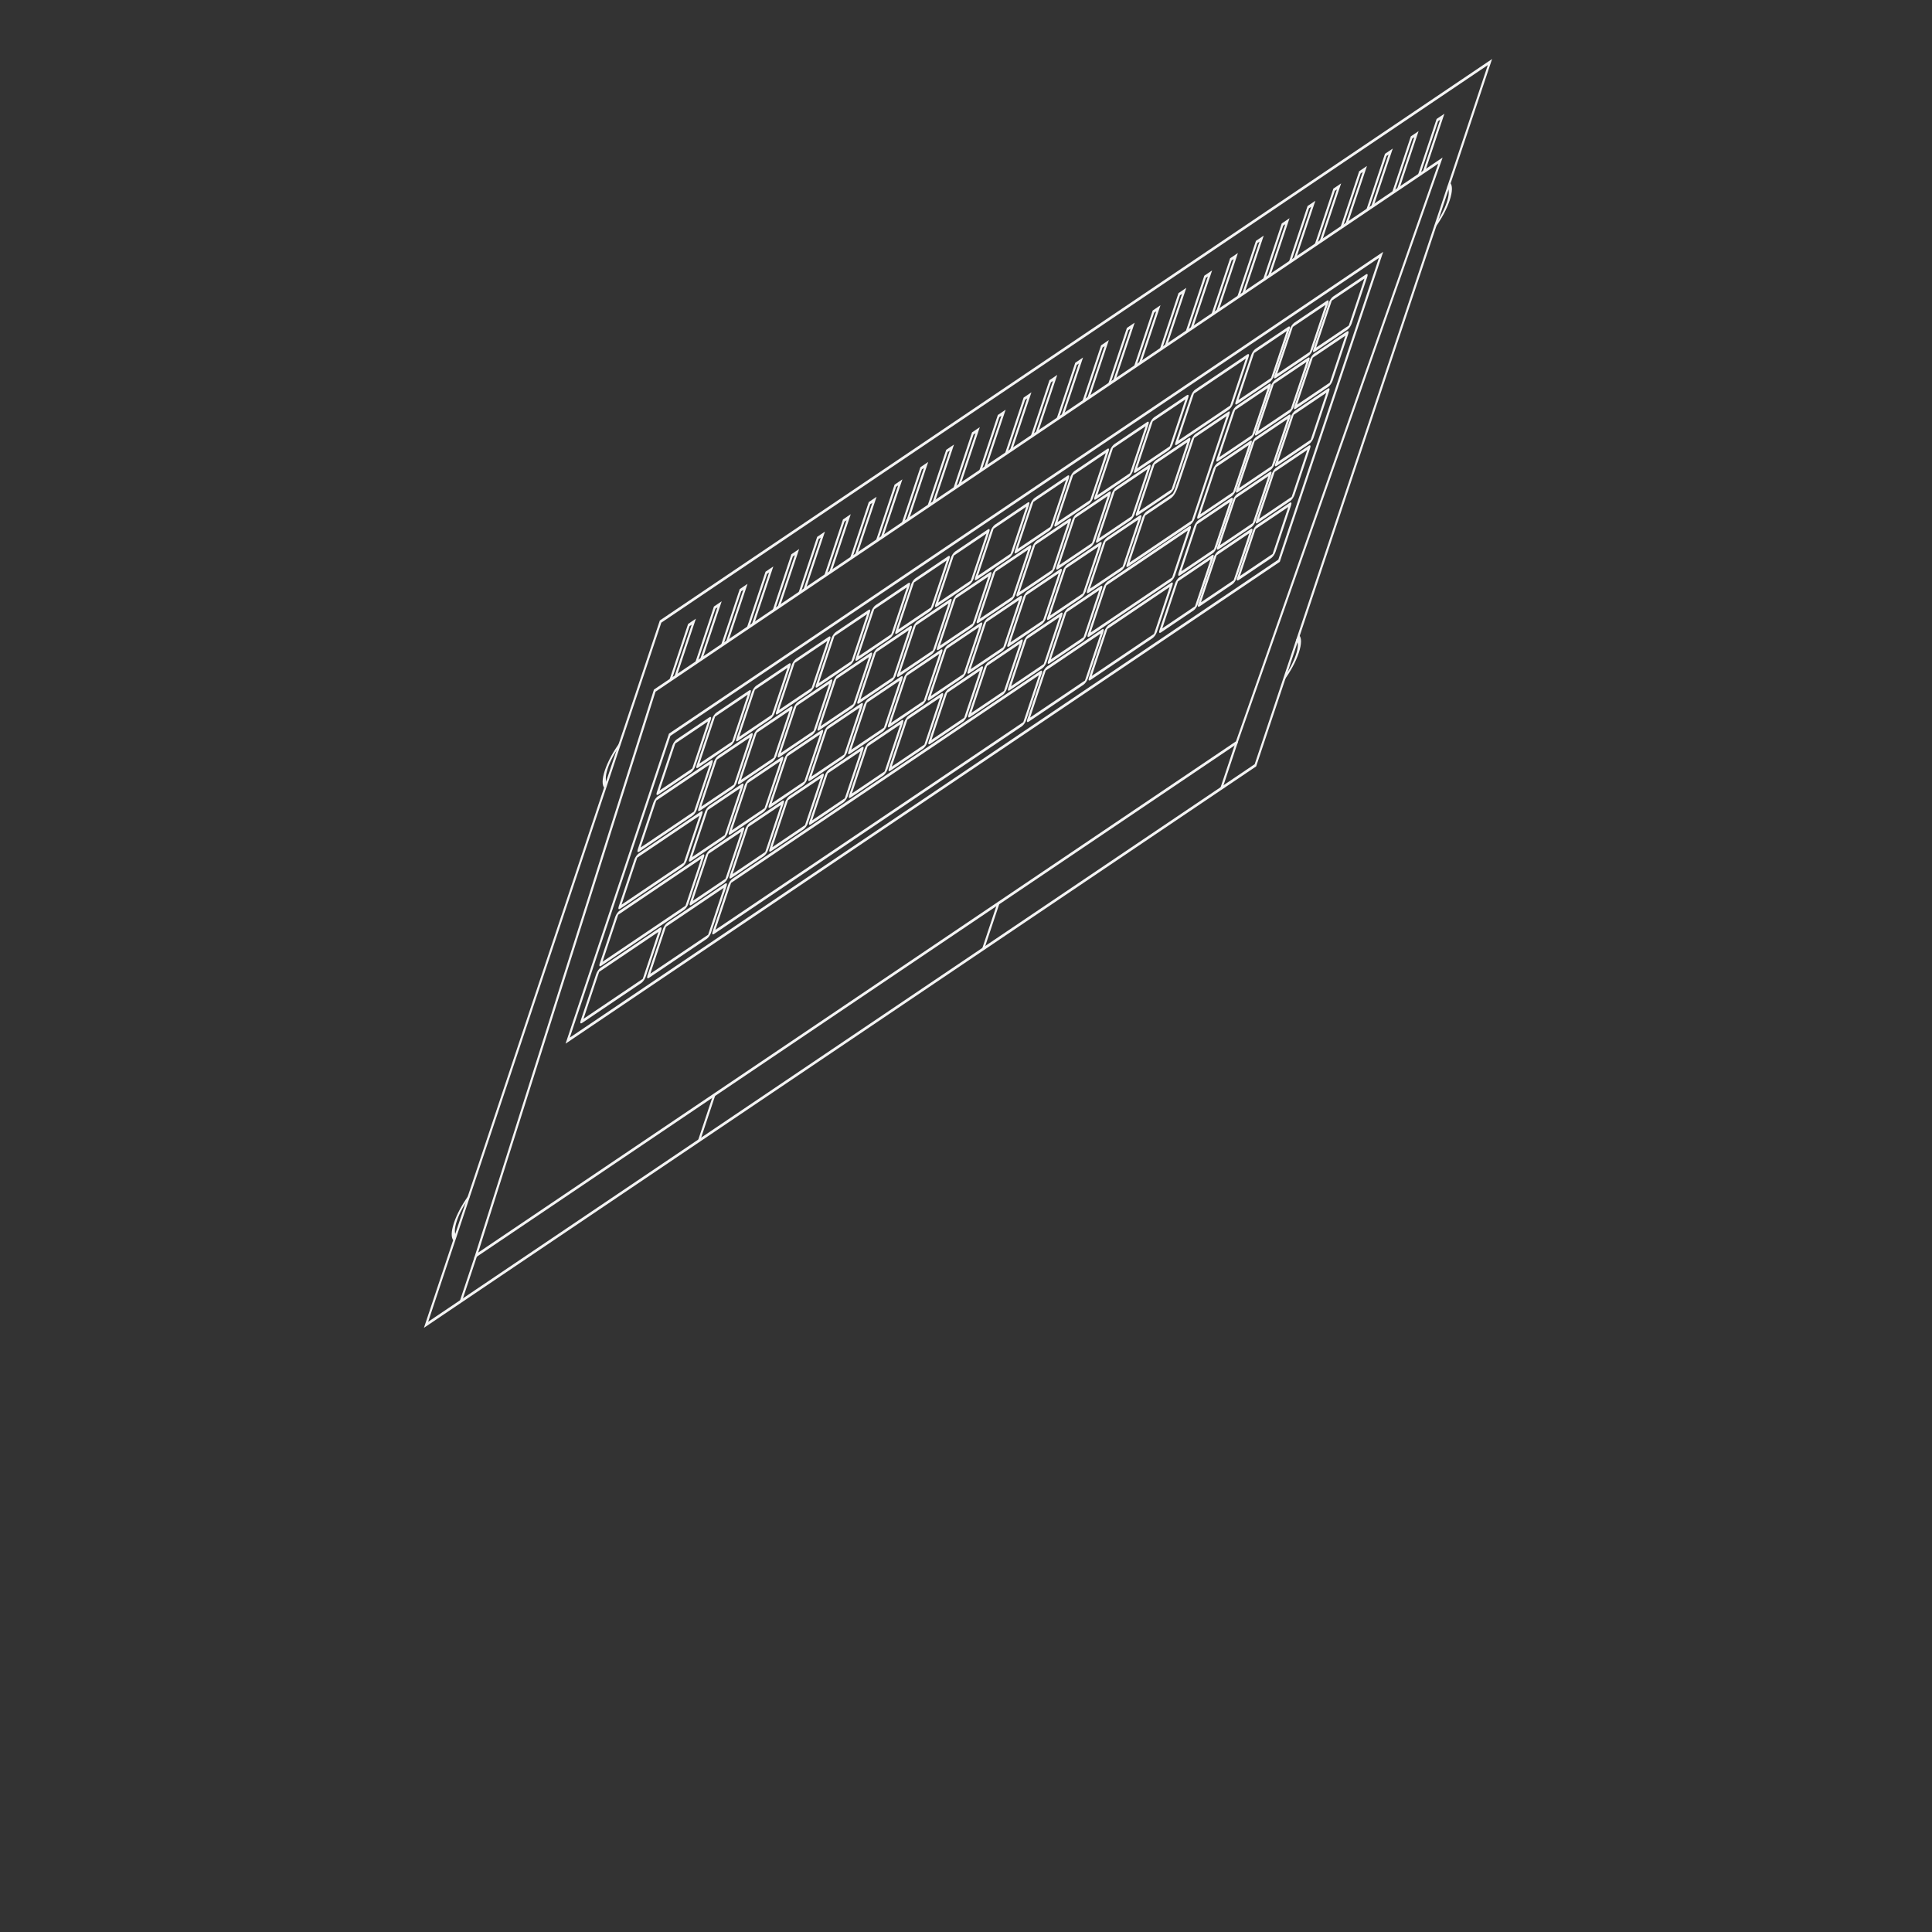 <?xml version="1.0" encoding="UTF-8" standalone="no"?>
<!-- Generator: Adobe Illustrator 13.0.0, SVG Export Plug-In . SVG Version: 6.00 Build 14948)  -->

<svg
   xmlns:dc="http://purl.org/dc/elements/1.1/"
   xmlns:cc="http://creativecommons.org/ns#"
   xmlns:rdf="http://www.w3.org/1999/02/22-rdf-syntax-ns#"
   xmlns:svg="http://www.w3.org/2000/svg"
   xmlns="http://www.w3.org/2000/svg"
   xmlns:sodipodi="http://sodipodi.sourceforge.net/DTD/sodipodi-0.dtd"
   xmlns:inkscape="http://www.inkscape.org/namespaces/inkscape"
   version="1.1"
   id="Layer_2"
   x="0px"
   y="0px"
   width="550"
   height="550"
   viewBox="0 0 550 550"
   enable-background="new 0 0 598.189 350.26"
   xml:space="preserve"
   inkscape:version="0.91 r13725"
   sodipodi:docname="controller_gg.svg"><rect x="0" y="0" width="550" height="550" fill="#333333" stroke="none"/><defs
     id="defs3081" /><sodipodi:namedview
     pagecolor="#ffffff"
     bordercolor="#666666"
     borderopacity="1"
     objecttolerance="10"
     gridtolerance="10"
     guidetolerance="10"
     inkscape:pageopacity="0"
     inkscape:pageshadow="2"
     inkscape:window-width="1920"
     inkscape:window-height="1001"
     id="namedview3079"
     showgrid="false"
     inkscape:zoom="1.0799262"
     inkscape:cx="248.77122"
     inkscape:cy="298.43665"
     inkscape:window-x="-9"
     inkscape:window-y="-9"
     inkscape:window-maximized="1"
     inkscape:current-layer="g12192"
     showguides="true"
     inkscape:guide-bbox="true" /><g
     inkscape:groupmode="layer"
     id="layer2"
     inkscape:label="Screen_Rect"
     style="display:none"
     transform="translate(0,199.74)"
     sodipodi:insensitive="true"><path
       style="fill:#0000ff;stroke:#000000;stroke-width:1px;stroke-linecap:butt;stroke-linejoin:miter;stroke-opacity:1"
       d="M 5.014,547.222 136.411,114.39 653.546,-189.094 406.482,260.921 Z"
       id="path3021"
       inkscape:connector-curvature="0"
       transform="translate(-2e-5,-199.74)"
       sodipodi:nodetypes="ccccc" /><rect
       style="opacity:0.601;fill:#d8201f;fill-opacity:1;stroke:#ff8080;stroke-width:2.451;stroke-linecap:round;stroke-linejoin:round;stroke-miterlimit:4;stroke-dasharray:none;stroke-opacity:1"
       id="rect4230"
       width="444.246"
       height="9.957"
       x="145.951"
       y="-211.307" /></g><g
     inkscape:groupmode="layer"
     id="layer1"
     inkscape:label="Controller_Vorlage"
     style="display:none"
     sodipodi:insensitive="true"><g
       id="g4929"
       transform="translate(-0.929,0.57)"><g
         transform="translate(0,199.74)"
         style="display:none"
         inkscape:label="Layer2"
         id="layer2-9"><path
           sodipodi:nodetypes="ccccc"
           transform="translate(-2e-5,-199.74)"
           inkscape:connector-curvature="0"
           id="path3021-0"
           d="M 5.014,547.222 136.411,114.39 653.546,-189.094 406.482,260.921 Z"
           style="fill:#ffffff;stroke:#000000;stroke-width:1px;stroke-linecap:butt;stroke-linejoin:miter;stroke-opacity:1" /></g><g
         inkscape:label="Layer"
         id="layer1-2"><g
           transform="matrix(0.553,-0.397,-0.349,0.856,173.638,166.522)"
           id="g3100"><path
             style="fill:#f4f4f4"
             inkscape:connector-curvature="0"
             id="path3"
             d="m 148.05,114.447 c -23.656,0 -42.861,19.204 -42.861,42.861 l 0,37.414 c 0,23.658 19.205,42.86 42.861,42.86 l 38.694,0 c 23.656,0 42.861,-19.202 42.861,-42.86 l 0,-37.414 c 0,-23.657 -19.205,-42.861 -42.861,-42.861 l -38.694,0 z m 0,1.905 38.694,0 c 22.627,0 40.956,18.328 40.956,40.956 l 0,37.414 c 0,22.629 -18.329,40.956 -40.956,40.956 l -38.694,0 c -22.628,0 -40.956,-18.327 -40.956,-40.956 l 0,-37.414 c 0,-22.629 18.328,-40.956 40.956,-40.956 z" /><path
             style="fill:#f4f4f4"
             inkscape:connector-curvature="0"
             id="path5"
             d="m 167.395,123.168 c -3.23,0 -5.863,2.633 -5.863,5.864 l 0,13.037 c 0,3.23 2.632,5.863 5.863,5.863 3.23,0 5.863,-2.633 5.863,-5.863 l 0,-13.037 c 0,-3.23 -2.633,-5.864 -5.863,-5.864 z m 0,1.906 c 2.201,0 3.958,1.758 3.958,3.958 l 0,13.037 c 0,2.2 -1.758,3.958 -3.958,3.958 -2.202,0 -3.958,-1.758 -3.958,-3.958 l 0,-13.037 c -0.001,-2.2 1.757,-3.958 3.958,-3.958 z" /><path
             style="fill:#f4f4f4"
             inkscape:connector-curvature="0"
             id="path7"
             d="m 120.425,170.135 c -3.23,0 -5.864,2.633 -5.864,5.864 0,3.231 2.632,5.894 5.864,5.894 l 13.037,0 c 3.229,0 5.864,-2.662 5.864,-5.894 0,-3.229 -2.633,-5.864 -5.864,-5.864 l -13.037,0 z m 0,1.905 13.037,0 c 2.201,0 3.959,1.759 3.959,3.959 0,2.201 -1.759,3.988 -3.959,3.988 l -13.037,0 c -2.198,-0.01 -3.955,-1.791 -3.955,-3.99 0,-2.201 1.758,-3.959 3.958,-3.959 l -0.003,0.002 z" /><path
             style="fill:#f4f4f4"
             inkscape:connector-curvature="0"
             id="path9"
             d="m 167.395,204.071 c -3.23,0 -5.863,2.663 -5.863,5.894 l 0,13.038 c 0,3.229 2.632,5.863 5.863,5.863 3.23,0 5.863,-2.633 5.863,-5.863 l 0,-13.038 c 0,-3.23 -2.633,-5.894 -5.863,-5.894 z m 0,1.906 c 2.201,0 3.958,1.789 3.958,3.988 l 0,13.038 c 0,2.2 -1.757,3.958 -3.958,3.958 -2.202,0 -3.958,-1.759 -3.958,-3.958 l 0,-13.038 c -0.001,-2.2 1.757,-3.988 3.958,-3.988 z" /><path
             style="fill:#f4f4f4"
             inkscape:connector-curvature="0"
             id="path11"
             d="m 201.321,170.135 c -3.229,0 -5.863,2.633 -5.863,5.864 0,3.231 2.633,5.894 5.863,5.894 l 13.067,0 c 3.229,0 5.863,-2.662 5.863,-5.894 0,-3.229 -2.633,-5.864 -5.863,-5.864 l -13.067,0 z m 0,1.905 13.067,0 c 2.2,0 3.958,1.76 3.958,3.959 0,2.201 -1.758,3.988 -3.958,3.988 l -13.067,0 c -2.2,0 -3.958,-1.788 -3.958,-3.988 0,-2.2 1.759,-3.959 3.958,-3.959 z" /><path
             style="fill:#f4f4f4"
             inkscape:connector-curvature="0"
             id="polygon13"
             d="m 133.878,141.176 -1.31,1.31 8.155,12.025 0.655,0.952 0.804,-0.803 3.869,-3.87 0.804,-0.804 -0.953,-0.655 -12.024,-8.155 z" /><path
             style="fill:#f4f4f4"
             inkscape:connector-curvature="0"
             id="polygon15"
             d="m 141.383,196.566 -0.654,0.952 -8.156,12.024 1.31,1.31 12.025,-8.155 0.953,-0.654 -0.804,-0.804 -3.87,-3.869 -0.804,-0.804 z" /><path
             style="fill:#f4f4f4"
             inkscape:connector-curvature="0"
             id="polygon17"
             d="m 193.435,196.566 -0.804,0.804 -3.869,3.869 -0.833,0.804 0.953,0.654 12.025,8.155 1.339,-1.31 -8.156,-12.024 -0.655,-0.952 0,0 z" /><path
             style="fill:#f4f4f4"
             inkscape:connector-curvature="0"
             id="polygon19"
             d="m 200.912,141.176 -12.025,8.155 -0.953,0.655 0.833,0.804 3.87,3.87 0.804,0.803 0.655,-0.952 8.155,-12.025 -1.339,-1.31 z" /><path
             style="fill:#f4f4f4"
             inkscape:connector-curvature="0"
             id="path21"
             d="m 146.354,104.833 c -27.67,0 -50.123,22.453 -50.123,50.124 l 0,42.117 c 0,27.671 22.453,50.123 50.123,50.123 l 42.117,0 c 27.671,0 50.124,-22.452 50.124,-50.123 l 0,-42.117 c 0,-27.67 -22.452,-50.124 -50.124,-50.124 l -42.117,0 z m 0,1.906 42.117,0 c 26.644,0 48.219,21.577 48.219,48.218 l 0,42.117 c 0,26.644 -21.577,48.218 -48.219,48.218 l -42.117,0 c -26.642,0 -48.218,-21.574 -48.218,-48.218 l 0,-42.117 c 0,-26.642 21.577,-48.218 48.218,-48.218 z" /><path
             style="fill:#f4f4f4"
             inkscape:connector-curvature="0"
             id="polygon23"
             d="m 69.499,75.694 0,0.952 0,202.961 0,0.952 0.953,0 196.122,0 0.952,0 0,-0.952 0,-26.401 289.521,0 0.952,0 0,-0.952 0,-113.458 0,-0.953 -0.952,0 -289.522,0 0,-61.196 0,-0.952 -0.952,0 -196.122,0 -0.952,-10e-4 0,0 z m 1.904,1.905 194.217,0 0,61.196 0,0.953 0.953,0 0.714,0 288.807,0 0,111.552 -289.226,0 -0.297,0 -0.953,0 0,0.953 0,26.4 -194.217,0 0,-201.055 0.002,0.001 z" /><path
             style="fill:#f4f4f4"
             inkscape:connector-curvature="0"
             id="circle25"
             d="m 400.692,169.126 c -19.762,0 -35.777,16.046 -35.777,35.807 0,19.761 16.018,35.807 35.777,35.807 19.759,0 35.807,-16.046 35.807,-35.807 0,-19.761 -16.047,-35.807 -35.807,-35.807 l 0,0 z m 0,1.905 c 18.73,0 33.901,15.17 33.901,33.902 0,18.732 -15.171,33.902 -33.901,33.902 -18.731,0 -33.872,-15.171 -33.872,-33.902 0,-18.731 15.141,-33.902 33.872,-33.902 l 0,0 z" /><path
             style="fill:#f4f4f4"
             inkscape:connector-curvature="0"
             id="circle27"
             d="m 400.692,177.669 c -15.039,0 -27.234,12.227 -27.234,27.265 0,15.038 12.195,27.234 27.234,27.234 15.036,0 27.264,-12.196 27.264,-27.234 0,-15.038 -12.227,-27.265 -27.264,-27.265 z m 0,1.905 c 14.008,0 25.359,11.351 25.359,25.359 0,14.008 -11.352,25.33 -25.359,25.33 -14.01,0 -25.33,-11.321 -25.33,-25.33 0,-14.009 11.321,-25.359 25.33,-25.359 z" /><path
             style="fill:#f4f4f4"
             inkscape:connector-curvature="0"
             id="circle29"
             d="m 489.919,169.126 c -19.762,0 -35.807,16.046 -35.807,35.807 0,19.761 16.045,35.807 35.807,35.807 19.76,0 35.807,-16.046 35.807,-35.807 0,-19.761 -16.047,-35.807 -35.807,-35.807 l 0,0 z m 0,1.905 c 18.73,0 33.901,15.17 33.901,33.902 0,18.732 -15.171,33.902 -33.901,33.902 -18.731,0 -33.902,-15.171 -33.902,-33.902 0,-18.731 15.171,-33.902 33.902,-33.902 l 0,0 z" /><path
             style="fill:#f4f4f4"
             inkscape:connector-curvature="0"
             id="circle31"
             d="m 489.919,177.669 c -15.039,0 -27.234,12.227 -27.234,27.265 0,15.038 12.195,27.234 27.234,27.234 15.036,0 27.234,-12.196 27.234,-27.234 0,-15.038 -12.196,-27.265 -27.234,-27.265 z m 0,1.905 c 14.008,0 25.329,11.351 25.329,25.359 0,14.008 -11.321,25.33 -25.329,25.33 -14.01,0 -25.33,-11.321 -25.33,-25.33 0,-14.009 11.32,-25.359 25.33,-25.359 z" /><path
             style="fill:#f4f4f4"
             inkscape:connector-curvature="0"
             id="path33"
             d="m 39.406,68.432 c -4.766,0 -8.662,3.896 -8.662,8.662 l 0,203.084 c 0,4.766 3.897,8.661 8.662,8.661 l 518.646,0 c 4.429,0 7.956,-3.411 8.453,-7.709 l 0.179,0 0,-0.952 0,-203.085 c 0,-4.762 -3.868,-8.658 -8.64,-8.658 l -518.645,0 0.007,-0.003 z m 0,1.904 518.646,0 c 3.737,0 6.727,3.021 6.727,6.757 l 0,202.131 0,0.953 c 0,3.736 -2.989,6.756 -6.727,6.756 l -518.646,0 c -3.732,0.01 -6.753,-3.019 -6.753,-6.753 l 0,-203.083 c 0,-3.736 3.02,-6.756 6.756,-6.756 l -0.003,-0.005 z" /><path
             style="fill:#f4f4f4"
             inkscape:connector-curvature="0"
             id="rect35"
             d="m 359.021,163.559 0,0.953 0,81.465 0,0.952 0.953,0 81.465,0 0.953,0 0,-0.952 0,-81.465 0,-0.953 -0.953,0 -81.465,0 -0.953,0 z m 1.906,1.905 79.561,0 0,79.56 -79.561,0 0,-79.56 z" /><path
             style="fill:#f4f4f4"
             inkscape:connector-curvature="0"
             id="rect37"
             d="m 448.248,163.559 0,0.953 0,81.465 0,0.952 0.953,0 81.436,0 0.952,0 0,-0.952 0,-81.465 0,-0.953 -0.952,0 -81.436,0 -0.953,0 z m 1.905,1.905 79.531,0 0,79.56 -79.531,0 0,-79.56 z" /><path
             style="fill:#f4f4f4"
             inkscape:connector-curvature="0"
             id="polyline39"
             d="m 83.934,94.177 0,2.292 0,159.061 0,2.322 1.607,-1.638 25.33,-25.299 -1.369,-1.369 -23.663,23.692 0,-154.45 23.663,23.658 1.369,-1.34 -25.33,-25.299 -1.607,-1.637 0,0.007 z" /><path
             style="fill:#f4f4f4"
             inkscape:connector-curvature="0"
             id="polyline41"
             d="m 222.305,232.551 -1.37,1.339 23.693,23.692 -154.452,0 23.574,-23.573 -1.369,-1.339 -25.181,25.182 -1.637,1.637 2.292,0 159.062,0 2.292,0 -1.607,-1.637 -25.299,-25.3 0.002,-0.001 z" /><path
             style="fill:#f4f4f4"
             inkscape:connector-curvature="0"
             id="polyline43"
             d="m 250.878,94.177 -1.637,1.637 -25.211,25.182 1.369,1.369 23.574,-23.603 0,154.509 -23.633,-23.663 -1.339,1.34 25.24,25.27 1.637,1.638 0,-2.322 0,-159.063 0,-2.292 0,-0.002 z" /><path
             style="fill:#f4f4f4"
             inkscape:connector-curvature="0"
             id="polyline45"
             d="m 85.57,92.54 1.638,1.608 25.21,25.24 1.339,-1.34 -23.572,-23.602 154.452,0 -23.669,23.662 1.333,1.339 25.307,-25.3 1.607,-1.607 -2.292,0 -159.062,0 -2.291,0 0,0 z" /><path
             style="fill:#f4f4f4"
             inkscape:connector-curvature="0"
             id="line47"
             d="m 58.961,69.533 0,218.057 1.905,0 0,-218.057 -1.905,0 z" /><path
             style="fill:#f4f4f4"
             inkscape:connector-curvature="0"
             id="rect49"
             d="m 359.021,145.819 0,0.953 0,13.244 0,0.953 0.953,0 81.465,0 0.953,0 0,-0.953 0,-13.244 0,-0.953 -0.953,0 -81.465,0 -0.953,0 z m 1.906,1.905 79.561,0 0,11.339 -79.561,0 0,-11.339 z" /><path
             style="fill:#f4f4f4"
             inkscape:connector-curvature="0"
             id="rect51"
             d="m 448.248,145.819 0,0.953 0,13.244 0,0.953 0.953,0 81.436,0 0.952,0 0,-0.953 0,-13.244 0,-0.953 -0.952,0 -81.436,0 -0.953,0 z m 1.905,1.905 79.531,0 0,11.339 -79.531,0 0,-11.339 z" /><path
             style="fill:#f4f4f4"
             inkscape:connector-curvature="0"
             id="path53"
             d="m 276.804,73.134 c -0.987,0 -1.815,0.828 -1.815,1.816 l 0,53.01 c 0,0.988 0.829,1.815 1.815,1.815 l 282.855,0 c 0.985,0 1.785,-0.831 1.785,-1.815 l 0,-50.033 c 0,-2.641 -2.152,-4.792 -4.792,-4.792 l -279.844,0 -0.004,0 z m 0.09,1.906 279.756,0 c 1.613,0 2.888,1.275 2.888,2.887 l 0,49.945 -282.643,0 0,-52.832 -10e-4,0 z" /><path
             style="fill:#f4f4f4"
             inkscape:connector-curvature="0"
             id="path55"
             d="m 276.804,260.41 c -0.987,0 -1.815,0.829 -1.815,1.815 l 0,20.091 c 0,0.987 0.829,1.816 1.815,1.816 l 279.844,0 c 2.64,0 4.792,-2.183 4.792,-4.822 l 0,-17.085 c 0,-0.985 -0.8,-1.815 -1.785,-1.815 l -282.855,0 0.004,0 z m 0.09,1.905 282.645,0 0,16.995 c 0,1.611 -1.276,2.917 -2.888,2.917 l -279.758,0 0.001,-19.912 0,0 z" /><path
             style="fill:#f4f4f4"
             inkscape:connector-curvature="0"
             id="line57"
             d="m 274.461,129.271 -6.28,6.28 1.369,1.339 6.251,-6.25 -1.34,-1.369 z" /><path
             style="fill:#f4f4f4"
             inkscape:connector-curvature="0"
             id="line59"
             d="m 269.546,253.866 -1.369,1.34 6.281,6.28 1.339,-1.369 -6.251,-6.251 z" /></g></g></g></g><g
     inkscape:groupmode="layer"
     id="layer4"
     inkscape:label="Controller"><g
       id="g12192"
       transform="matrix(0.526,-0.384,-0.362,0.79,151.04,222.062)"><g
         id="g16652"
         transform="matrix(0.805,0.043,0.209,0.844,39.08,-38.131)"><path
           id="path16420"
           d="m 58.296,111.342 c -1.11,0 -2.005,-0.897 -2.005,-2.005 l 0,0 0,-22.777 c 0,-1.107 0.897,-2.005 2.005,-2.005 l 0,0 22.776,0 c 1.108,0 2.005,0.897 2.005,2.005 l 0,0 0,22.776 c 0,1.108 -0.897,2.005 -2.005,2.005 l 0,0 -22.776,0 0,0.001 z m -0.007,-24.782 0,22.776 0.006,0.006 22.776,0 0.006,-0.006 -0.002,0 0.002,-22.776 -0.006,-0.006 -22.775,0 -0.007,0.006 0,0 z"
           inkscape:connector-curvature="0"
           style="fill:#f4f4f4" /><path
           id="path16422"
           d="m 86.065,111.342 c -1.107,0 -2.003,-0.897 -2.005,-2.005 l 0,0 0,-22.777 c 0.002,-1.107 0.897,-2.005 2.005,-2.005 l 0,0 22.778,0 c 1.107,0.002 2.003,0.897 2.005,2.005 l 0,0 0,22.776 c 0,1.108 -0.897,2.005 -2.005,2.005 l 0,0 -22.778,0 0,0.001 z m -0.004,-24.782 0,22.776 0.004,0.006 22.778,0 0.006,-0.006 -0.002,0 0.002,-22.776 -0.006,-0.006 -22.778,0 -0.004,0.006 0,0 z"
           inkscape:connector-curvature="0"
           style="fill:#f4f4f4" /><path
           id="path16424"
           d="m 113.837,111.342 c -1.107,0 -2.005,-0.897 -2.005,-2.005 l 0,0 0,-22.777 c 0,-1.107 0.897,-2.005 2.005,-2.005 l 0,0 22.778,0 c 1.106,0 2.003,0.897 2.005,2.005 l 0,0 0,22.776 -0.002,0 c 0,1.108 -0.896,2.005 -2.003,2.005 l 0,0 -22.778,0 0,0.001 z m -0.004,-24.782 -0.002,22.776 0.006,0.006 22.778,0 0.004,-0.006 0,-22.776 -0.004,-0.006 -22.778,0 c 0,0 -0.006,0.006 -0.004,0.006 l 0,0 z"
           inkscape:connector-curvature="0"
           style="fill:#f4f4f4" /><path
           id="path16426"
           d="m 141.609,111.342 c -1.107,0 -2.005,-0.897 -2.005,-2.005 l 0,0 0,-22.777 c 0,-1.107 0.898,-2.005 2.005,-2.005 l 0,0 22.776,0 c 1.107,0 2.005,0.897 2.005,2.005 l 0,0 0,22.776 c 0,1.108 -0.896,2.005 -2.005,2.005 l 0,0 -22.776,0 0,0.001 z m -0.007,-24.782 0,22.776 0.006,0.006 22.776,0 0.006,-0.006 -0.002,0 0.002,-22.776 -0.006,-0.006 -22.776,0 -0.006,0.006 0,0 z"
           inkscape:connector-curvature="0"
           style="fill:#f4f4f4" /><path
           id="path16428"
           d="m 169.38,111.342 c -1.109,0 -2.005,-0.897 -2.007,-2.005 l 0,0 0,-22.777 c 0,-1.107 0.899,-2.005 2.007,-2.005 l 0,0 22.776,0 c 1.108,0 2.005,0.897 2.005,2.005 l 0,0 0,22.776 c -0.002,1.108 -0.897,2.005 -2.005,2.005 l 0,0 -22.776,0 0,0.001 z m -0.006,-24.782 0,22.776 0.006,0.006 22.776,0 0.004,-0.006 0,-22.776 -0.004,-0.006 -22.776,0 -0.006,0.006 0,0 z"
           inkscape:connector-curvature="0"
           style="fill:#f4f4f4" /><path
           id="path16430"
           d="m 197.15,111.342 c -1.108,0 -2.003,-0.897 -2.005,-2.005 l 0,0 0,-22.777 c 0,-1.107 0.897,-2.005 2.005,-2.005 l 0,0 22.776,0 c 1.108,0.002 2.005,0.897 2.007,2.005 l 0,0 0,22.776 c 0,1.108 -0.897,2.005 -2.007,2.005 l 0,0 -22.776,0 0,0.001 z m -0.004,-24.782 0,22.776 0.004,0.006 22.776,0 0.006,-0.006 0,-22.776 -0.006,-0.006 -22.776,0 -0.004,0.006 0,0 z"
           inkscape:connector-curvature="0"
           style="fill:#f4f4f4" /><path
           id="path16432"
           d="m 224.922,111.342 c -1.109,0 -2.004,-0.897 -2.006,-2.005 l 0,0 0.002,-22.777 c 0,-1.108 0.897,-2.005 2.004,-2.005 l 0,0 22.778,0 c 1.107,0 2.004,0.897 2.004,2.005 l 0,0 0,22.777 c -0.002,1.108 -0.897,2.005 -2.004,2.005 l 0,0 -22.778,0 0,0 z m 22.777,-1.999 0.004,-0.006 0,-22.777 -0.004,-0.004 -22.778,0 -0.006,0.004 0,22.777 c 0,0 0.006,0.006 0.006,0.004 l 0,0 22.778,0.002 0,0 z"
           inkscape:connector-curvature="0"
           style="fill:#f4f4f4" /><path
           id="path16434"
           d="m 252.693,111.341 c -1.109,0 -2.005,-0.898 -2.005,-2.003 l 0,0 0,-22.777 c 0,-1.107 0.898,-2.005 2.005,-2.005 l 0,0 22.777,0 c 1.107,0 2.003,0.898 2.003,2.005 l 0,0 0,22.777 c 0,1.105 -0.896,2.003 -2.003,2.005 l 0,0 -22.777,-0.002 0,0 z m -0.006,-24.78 0,22.777 0.006,0.004 22.777,0 0.004,-0.004 0,-22.777 -0.004,-0.006 -22.777,0 -0.006,0.006 0,0 z"
           inkscape:connector-curvature="0"
           style="fill:#f4f4f4" /><path
           id="path16436"
           d="m 280.463,111.342 c -1.107,0 -2.004,-0.897 -2.006,-2.004 l 0,0 0.002,-22.777 c 0,-1.109 0.897,-2.006 2.004,-2.006 l 0,0 22.777,0 c 1.108,0.002 2.004,0.897 2.006,2.006 l 0,0 0,22.777 c -0.002,1.105 -0.897,2.002 -2.006,2.004 l 0,0 -22.777,0 0,0 z m -0.004,-24.781 0,22.777 0.004,0.004 22.777,0 0.006,-0.004 0,-22.777 -0.006,-0.006 -22.777,0 -0.004,0.006 0,0 z"
           inkscape:connector-curvature="0"
           style="fill:#f4f4f4" /><path
           id="path16438"
           d="m 308.234,111.342 c -1.108,0 -2.005,-0.898 -2.005,-2.004 l 0,0 0,-22.778 c 0,-1.109 0.898,-2.005 2.005,-2.005 l 0,0 22.777,0 c 1.106,0 2.005,0.896 2.007,2.005 l 0,0 0,22.777 -0.002,0 c 0,1.108 -0.896,2.004 -2.005,2.004 l 0,0 -22.777,0 0,0.001 z m -0.004,-24.782 -0.002,22.777 0.006,0.004 22.777,0 0.007,-0.004 -0.002,0 0.002,-22.777 c 0,0 -0.007,-0.006 -0.007,-0.004 l 0,0 -22.777,-0.002 c 0,0 -0.006,0.006 -0.004,0.006 l 0,0 z"
           inkscape:connector-curvature="0"
           style="fill:#f4f4f4" /><path
           id="path16440"
           d="m 336.008,111.341 c -1.11,0 -2.008,-0.897 -2.008,-2.005 l 0,0 0,-22.775 c 0,-1.108 0.899,-2.005 2.008,-2.007 l 0,0 22.775,0.002 c 1.106,0.002 2.001,0.896 2.005,2.005 l 0,0 0,22.776 -0.002,0 c 0,1.108 -0.895,2.005 -2.003,2.007 l 0,0 -22.775,-0.003 0,0 z m -0.007,-24.78 -0.002,22.776 0.009,0.006 22.775,0 0.004,-0.006 0,-22.776 -0.004,-0.006 -22.775,0 c 0,-0.001 -0.009,0.006 -0.007,0.006 l 0,0 z"
           inkscape:connector-curvature="0"
           style="fill:#f4f4f4" /><path
           id="path16442"
           d="m 363.778,111.342 c -1.11,0 -2.006,-0.898 -2.008,-2.006 l 0,0 0.002,-22.775 c 0.002,-1.108 0.896,-2.003 2.006,-2.007 l 0,0 22.775,0.002 c 1.107,0 2.005,0.896 2.007,2.005 l 0,0 0,22.775 -0.002,0 c 0,1.108 -0.897,2.006 -2.005,2.006 l 0,0 -22.775,0 0,0 z m -0.007,-24.781 0,22.775 0.007,0.006 22.775,0 0.006,-0.006 0,-22.775 -0.006,-0.006 -22.775,0 -0.007,0.006 0,0 z"
           inkscape:connector-curvature="0"
           style="fill:#f4f4f4" /><path
           id="path16444"
           d="m 100.64,139.056 c -1.107,0 -2.006,-0.896 -2.006,-2.005 l 0,0 0,-22.776 c 0,-1.107 0.899,-2.006 2.006,-2.006 l 0,0 22.778,0 c 1.107,0 2.004,0.898 2.004,2.006 l 0,0 0,22.776 c 0,1.109 -0.896,2.005 -2.004,2.005 l 0,0 -22.778,0 0,0 z m -0.006,-24.782 0,22.776 0.006,0.006 22.778,0 0.004,-0.006 0,-22.776 c 0,0 -0.004,-0.006 -0.004,-0.004 l 0,0 -22.778,-0.002 -0.006,0.006 0,0 z"
           inkscape:connector-curvature="0"
           style="fill:#f4f4f4" /><path
           id="path16446"
           d="m 128.41,139.056 c -1.107,0 -2.004,-0.896 -2.004,-2.005 l 0,0 0,-22.776 c 0,-1.107 0.896,-2.006 2.004,-2.006 l 0,0 22.778,0 c 1.107,0.002 2.004,0.898 2.006,2.006 l 0,0 0,22.776 c -0.002,1.109 -0.898,2.003 -2.006,2.005 l 0,0 -22.778,0 0,0 z m -0.004,-24.782 0,22.776 0.004,0.006 22.778,0 0.006,-0.006 -0.002,0 0.002,-22.776 c 0,0 -0.006,-0.006 -0.006,-0.004 l 0,0 -22.778,-0.002 -0.004,0.006 0,0 z"
           inkscape:connector-curvature="0"
           style="fill:#f4f4f4" /><path
           id="path16448"
           d="m 156.182,139.056 c -1.107,0 -2.006,-0.896 -2.006,-2.005 l 0,0 0,-22.776 c 0,-1.107 0.899,-2.006 2.006,-2.006 l 0,0 22.776,0 c 1.107,0 2.006,0.898 2.006,2.006 l 0,0 0,22.776 c 0,1.109 -0.898,2.005 -2.006,2.005 l 0,0 -22.776,0 0,0 z m -0.005,-24.782 0,22.776 0.006,0.006 22.776,0 0.006,-0.006 0,-22.776 c 0,0 -0.006,-0.006 -0.006,-0.004 l 0,0 -22.776,-0.002 -0.006,0.006 0,0 z"
           inkscape:connector-curvature="0"
           style="fill:#f4f4f4" /><path
           id="path16450"
           d="m 183.953,139.056 c -1.107,0 -2.004,-0.896 -2.006,-2.005 l 0,0 0.002,-22.776 c 0,-1.107 0.896,-2.006 2.004,-2.006 l 0,0 22.778,0 c 1.107,0 2.004,0.898 2.004,2.006 l 0,0 0,22.776 c 0,1.109 -0.896,2.005 -2.004,2.005 l 0,0 -22.778,0 0,0 z m -0.005,-24.782 0,22.776 0.004,0.006 22.778,0 0.004,-0.006 0,-22.776 c 0,0 -0.004,-0.006 -0.004,-0.004 l 0,0 -22.778,-0.002 -0.004,0.006 0,0 z"
           inkscape:connector-curvature="0"
           style="fill:#f4f4f4" /><path
           id="path16452"
           d="m 211.725,139.056 c -1.107,0 -2.006,-0.896 -2.006,-2.005 l 0,0 0,-22.776 c 0,-1.107 0.899,-2.006 2.006,-2.006 l 0,0 22.776,0 c 1.107,0 2.006,0.898 2.006,2.006 l 0,0 0,22.776 c 0,1.109 -0.898,2.005 -2.006,2.005 l 0,0 -22.776,0 0,0 z m -0.006,-24.782 0,22.776 0.006,0.006 22.776,0 0.006,-0.006 0,-22.776 c 0,0 -0.006,-0.006 -0.006,-0.004 l 0,0 -22.776,-0.002 -0.006,0.006 0,0 z"
           inkscape:connector-curvature="0"
           style="fill:#f4f4f4" /><path
           id="path16454"
           d="m 239.495,139.055 c -1.107,0 -2.004,-0.896 -2.004,-2.004 l 0,0 0,-22.778 c 0,-1.107 0.897,-2.004 2.004,-2.006 l 0,0 22.777,0.002 c 1.107,0 2.004,0.896 2.006,2.004 l 0,0 0,22.778 -0.002,0 c 0,1.107 -0.896,2.004 -2.004,2.006 l 0,0 -22.777,-0.002 0,0 z m -0.004,-24.782 0,22.778 0.004,0.004 22.777,0 0.006,-0.004 -0.002,0 0.002,-22.778 c 0,0 -0.006,-0.006 -0.006,-0.004 l 0,0 -22.777,-0.002 -0.004,0.006 0,0 z"
           inkscape:connector-curvature="0"
           style="fill:#f4f4f4" /><path
           id="path16456"
           d="m 267.266,139.056 c -1.107,0 -2.005,-0.897 -2.005,-2.005 l 0,0 0,-22.777 c 0,-1.107 0.898,-2.005 2.005,-2.005 l 0,0 22.777,0 c 1.109,0 2.004,0.897 2.006,2.005 l 0,0 0,22.777 -0.002,0 c 0,1.107 -0.896,2.005 -2.004,2.005 l 0,0 -22.777,0 0,0 z m 22.777,-1.999 0.006,-0.006 0,-22.777 c 0,0 -0.006,-0.006 -0.006,-0.004 l 0,0 -22.777,-0.002 -0.004,0.006 0,22.777 c 0,0 0.004,0.006 0.004,0.004 l 0,0 22.777,0.002 0,0 z"
           inkscape:connector-curvature="0"
           style="fill:#f4f4f4" /><path
           id="path16458"
           d="m 295.039,139.057 c -1.109,0 -2.005,-0.898 -2.007,-2.005 l 0,0 0.002,-22.778 c 0,-1.107 0.896,-2.005 2.005,-2.005 l 0,0 22.776,0 c 1.106,0.002 2.003,0.898 2.005,2.005 l 0,0 0,22.778 -0.002,0 c 0,1.107 -0.896,2.003 -2.003,2.005 l 0,0 -22.776,0 0,0 z m -0.006,-24.784 0,22.778 0.006,0.004 22.776,0 0.004,-0.004 0,-22.778 -0.004,-0.004 -22.776,0 -0.006,0.004 0,0 z"
           inkscape:connector-curvature="0"
           style="fill:#f4f4f4" /><path
           id="path16460"
           d="m 322.808,139.055 c -1.106,0 -2.004,-0.896 -2.006,-2.004 l 0,0 0.002,-22.777 c 0,-1.108 0.897,-2.006 2.004,-2.006 l 0,0 22.778,0 c 1.106,0 2.004,0.897 2.007,2.006 l 0,0 0,22.777 -0.003,0 c 0,1.108 -0.897,2.004 -2.004,2.006 l 0,0 -22.778,-0.002 0,0 z m 22.779,-1.997 0.005,-0.006 0,-22.777 -0.005,-0.006 -22.778,0 c 0,0 -0.006,0.006 -0.004,0.006 l 0,0 -0.002,22.777 c 0,0 0.006,0.006 0.006,0.004 l 0,0 22.778,0.002 0,0 z"
           inkscape:connector-curvature="0"
           style="fill:#f4f4f4" /><path
           id="path16462"
           d="m 350.578,139.056 c -1.105,0 -2.004,-0.896 -2.004,-2.004 l 0,0 0,-22.776 c 0,-1.108 0.898,-2.006 2.004,-2.006 l 0,0 22.779,0 c 1.107,0 2.004,0.898 2.006,2.006 l 0,0 0,22.776 -0.002,0 c 0,1.108 -0.896,2.004 -2.004,2.004 l 0,0 -22.779,0 0,0 z m -0.004,-24.781 0,22.776 0.004,0.004 22.779,0 0.006,-0.004 -0.002,0 0.002,-22.776 -0.006,-0.006 -22.779,0 -0.004,0.006 0,0 z"
           inkscape:connector-curvature="0"
           style="fill:#f4f4f4" /><path
           id="path16464"
           d="m 378.351,139.055 c -1.108,-0.002 -2.003,-0.897 -2.007,-2.005 l 0,0 0.002,-22.776 c 0.002,-1.108 0.896,-2.003 2.005,-2.007 l 0,0 22.775,0.002 c 1.107,0.002 2.003,0.897 2.007,2.005 l 0,0 0,22.776 -0.002,0 c -0.002,1.107 -0.897,2.003 -2.005,2.007 l 0,0 -22.775,-0.002 0,0 z m -0.005,-24.781 -0.002,22.776 0.007,0.006 22.775,0 0.007,-0.006 -0.002,0 0.002,-22.776 -0.007,-0.006 -22.775,0 c 0,0 -0.007,0.006 -0.005,0.006 l 0,0 z"
           inkscape:connector-curvature="0"
           style="fill:#f4f4f4" /><path
           id="path16466"
           d="m 406.122,139.055 c -1.106,0 -2.005,-0.896 -2.007,-2.003 l 0,0 0.002,-22.777 c 0,-1.109 0.898,-2.005 2.005,-2.005 l 0,0 22.777,0 c 1.107,0 2.005,0.896 2.008,2.005 l 0,0 0,22.777 -0.003,0 c 0,1.107 -0.897,2.003 -2.005,2.005 l 0,0 -22.777,-0.002 0,0 z m -0.006,-24.781 0,22.777 0.006,0.004 22.777,0 0.006,-0.004 0,-22.777 -0.006,-0.006 -22.777,0 -0.006,0.006 0,0 z"
           inkscape:connector-curvature="0"
           style="fill:#f4f4f4" /><path
           id="path16468"
           d="m 107.526,166.77 c -1.107,0 -2.004,-0.897 -2.006,-2.004 l 0,0 0.002,-22.778 c 0,-1.107 0.897,-2.004 2.004,-2.004 l 0,0 22.778,0 c 1.107,0 2.004,0.897 2.004,2.004 l 0,0 0,22.778 c 0,1.107 -0.897,2.004 -2.004,2.004 l 0,0 -22.778,0 0,0 z m 22.777,-1.999 0.004,-0.006 0,-22.778 c 0,0 -0.004,-0.006 -0.004,-0.004 l 0,0 -22.778,-0.002 -0.006,0.006 0,22.778 c 0,0 0.006,0.006 0.006,0.004 l 0,0 22.778,0.002 0,0 z"
           inkscape:connector-curvature="0"
           style="fill:#f4f4f4" /><path
           id="path16470"
           d="m 135.296,166.77 c -1.107,0 -2.004,-0.897 -2.004,-2.004 l 0,0 0,-22.778 c 0,-1.107 0.897,-2.004 2.004,-2.004 l 0,0 22.778,0 c 1.107,0 2.006,0.897 2.006,2.004 l 0,0 0,22.778 c 0,1.107 -0.899,2.004 -2.006,2.004 l 0,0 -22.778,0 0,0 z m 22.777,-1.999 0.006,-0.006 0,-22.778 c 0,0 -0.006,-0.006 -0.006,-0.004 l 0,0 -22.778,-0.002 -0.004,0.006 0,22.778 c 0,0 0.004,0.006 0.004,0.004 l 0,0 22.778,0.002 0,0 z"
           inkscape:connector-curvature="0"
           style="fill:#f4f4f4" /><path
           id="path16472"
           d="m 163.068,166.77 c -1.109,0 -2.004,-0.897 -2.007,-2.004 l 0,0 0.002,-22.778 c 0,-1.107 0.895,-2.004 2.004,-2.004 l 0,0 22.777,0 c 1.107,0 2.004,0.897 2.004,2.004 l 0,0 0,22.778 c 0,1.107 -0.897,2.004 -2.004,2.004 l 0,0 -22.776,0 0,0 z m 22.777,-1.999 0.004,-0.006 0,-22.778 c 0,0 -0.004,-0.006 -0.004,-0.004 l 0,0 -22.777,-0.002 c 0,0 -0.006,0.006 -0.004,0.006 l 0,0 -0.002,22.778 c 0,0 0.006,0.006 0.006,0.004 l 0,0 22.777,0.002 0,0 z"
           inkscape:connector-curvature="0"
           style="fill:#f4f4f4" /><path
           id="path16474"
           d="m 190.84,166.77 c -1.109,0 -2.006,-0.897 -2.006,-2.004 l 0,0 0,-22.778 c 0,-1.107 0.897,-2.004 2.006,-2.004 l 0,0 22.778,0 c 1.107,0 2.002,0.897 2.004,2.004 l 0,0 0,22.778 -0.002,0 c 0,1.107 -0.895,2.004 -2.002,2.004 l 0,0 -22.778,0 0,0 z m 22.778,-1.999 0.004,-0.006 -0.002,0 0.002,-22.778 c 0,0 -0.004,-0.006 -0.004,-0.004 l 0,0 -22.778,-0.002 -0.006,0.006 0,22.778 c 0,0 0.006,0.006 0.006,0.004 l 0,0 22.778,0.002 0,0 z"
           inkscape:connector-curvature="0"
           style="fill:#f4f4f4" /><path
           id="path16476"
           d="m 218.61,166.77 c -1.107,0 -2.004,-0.897 -2.006,-2.004 l 0,0 0.002,-22.778 c 0,-1.107 0.897,-2.004 2.004,-2.004 l 0,0 22.778,0 c 1.107,0 2.004,0.897 2.004,2.004 l 0,0 0,22.778 c 0,1.107 -0.897,2.004 -2.004,2.004 l 0,0 -22.778,0 0,0 z m 22.778,-1.999 0.004,-0.006 0,-22.778 c 0,0 -0.004,-0.006 -0.004,-0.004 l 0,0 -22.778,-0.002 -0.006,0.006 0,22.778 c 0,0 0.006,0.006 0.006,0.004 l 0,0 22.778,0.002 0,0 z"
           inkscape:connector-curvature="0"
           style="fill:#f4f4f4" /><path
           id="path16478"
           d="m 246.38,166.77 c -1.107,0 -2.004,-0.897 -2.004,-2.004 l 0,0 0,-22.778 c 0,-1.107 0.897,-2.004 2.004,-2.004 l 0,0 22.778,0 c 1.107,0 2.006,0.897 2.006,2.004 l 0,0 0,22.778 c 0,1.107 -0.899,2.004 -2.006,2.004 l 0,0 -22.778,0 0,0 z m 22.778,-1.999 0.006,-0.006 0,-22.778 c 0,0 -0.006,-0.006 -0.006,-0.004 l 0,0 -22.778,-0.002 -0.004,0.006 0,22.778 c 0,0 0.004,0.006 0.004,0.004 l 0,0 22.778,0.002 0,0 z"
           inkscape:connector-curvature="0"
           style="fill:#f4f4f4" /><path
           id="path16480"
           d="m 274.152,166.769 c -1.108,0 -2.004,-0.896 -2.004,-2.004 l 0,0 0,-22.776 c 0,-1.108 0.896,-2.006 2.004,-2.006 l 0,0 22.778,0 c 1.108,0 2.004,0.898 2.004,2.006 l 0,0 0,22.776 c 0,1.108 -0.896,2.004 -2.004,2.006 l 0,0 -22.778,-0.002 0,0 z m -0.004,-24.78 0,22.776 0.004,0.006 22.778,0 0.004,-0.006 0,-22.776 -0.004,-0.006 -22.778,0 -0.004,0.006 0,0 z"
           inkscape:connector-curvature="0"
           style="fill:#f4f4f4" /><path
           id="path16482"
           d="m 301.925,166.77 c -1.107,-0.002 -2.005,-0.897 -2.007,-2.005 l 0,0 0,-22.776 c 0.002,-1.108 0.899,-2.003 2.007,-2.005 l 0,0 22.776,0 c 1.107,0 2.003,0.897 2.005,2.005 l 0,0 0,22.776 -0.002,0 c 0,1.106 -0.896,2.005 -2.003,2.005 l 0,0 -22.776,0 0,0 z m 22.776,-1.999 0.004,-0.006 0,-22.776 -0.004,-0.006 -22.776,0 -0.007,0.006 0,22.776 c 0,0 0.007,0.006 0.007,0.004 l 0,0 22.776,0.002 0,0 z"
           inkscape:connector-curvature="0"
           style="fill:#f4f4f4" /><path
           id="path16484"
           d="m 329.695,166.769 c -1.107,0 -2.006,-0.896 -2.006,-2.003 l 0,0 0,-22.777 c 0,-1.109 0.898,-2.005 2.006,-2.005 l 0,0 22.775,0 c 1.106,0.002 2.003,0.898 2.007,2.005 l 0,0 0,22.777 -0.002,0 c -0.002,1.107 -0.898,2.003 -2.005,2.006 l 0,0 -22.775,-0.003 0,0 z m -0.006,-24.781 0,22.777 0.006,0.004 22.775,0 0.006,-0.004 0,-22.777 -0.006,-0.006 -22.775,0 -0.006,0.006 0,0 z"
           inkscape:connector-curvature="0"
           style="fill:#f4f4f4" /><path
           id="path16486"
           d="m 357.465,166.771 c -1.107,0 -2.004,-0.899 -2.004,-2.006 l 0,0 0,-22.777 c 0,-1.107 0.896,-2.004 2.004,-2.006 l 0,0 22.778,0.002 c 1.107,0 2.005,0.895 2.005,2.004 l 0,0 0,22.777 c 0,1.109 -0.897,2.004 -2.005,2.006 l 0,0 -22.778,0 0,0 z m -0.004,-24.783 0,22.777 0.004,0.006 22.778,0 0.005,-0.006 0,-22.777 c 0,0 -0.005,-0.006 -0.005,-0.004 l 0,0 -22.778,-0.002 -0.004,0.006 0,0 z"
           inkscape:connector-curvature="0"
           style="fill:#f4f4f4" /><path
           id="path16488"
           d="m 385.237,166.77 c -1.108,-0.002 -2.005,-0.898 -2.007,-2.004 l 0,0 0.002,-22.776 c 0,-1.108 0.896,-2.004 2.005,-2.006 l 0,0 22.776,0 c 1.106,0 2.004,0.898 2.004,2.006 l 0,0 0,22.776 c 0,1.108 -0.897,2.004 -2.004,2.004 l 0,0 -22.776,0 0,0 z m 22.776,-1.999 0.006,-0.006 -0.002,0 0.002,-22.776 -0.006,-0.006 -22.776,0 -0.006,0.006 0,22.776 c 0,0 0.006,0.006 0.006,0.004 l 0,0 22.776,0.002 0,0 z"
           inkscape:connector-curvature="0"
           style="fill:#f4f4f4" /><path
           id="path16490"
           d="m 413.008,167.114 c -1.106,0 -2.006,-0.897 -2.006,-2.005 l 0,0 0,-22.777 c 0,-1.108 0.899,-2.005 2.006,-2.005 l 0,0 c 3.871,0 16.006,0 17.685,0 l 0,0 c 0.683,-0.048 0.639,-0.069 0.83,-0.344 l 0,0 c 0.19,-0.324 0.355,-1.251 0.352,-2.758 l 0,0 -0.002,0 0.002,-22.779 c 0,-1.107 0.897,-2.004 2.006,-2.006 l 0,0 22.777,0.002 c 0.547,-0.021 1.138,0.285 1.421,0.717 l 0,0 c 0.293,0.426 0.366,0.872 0.371,1.287 l 0,0 -0.003,50.664 c 0,1.106 -0.896,2.005 -2.005,2.005 l 0,0 -43.434,0 0,-0.001 z m -0.006,-24.782 0,22.777 0.006,0.004 43.434,0 c 0,0 0.006,-0.004 0.004,-0.004 l 0,0 0.002,-50.664 c 0,-10e-4 0,-0.003 0,-0.004 l 0,0 -22.568,0 -0.007,0.004 0,22.779 -0.999,0 0.999,0.002 c -0.019,1.616 -0.104,2.741 -0.58,3.687 l 0,0 c -0.476,0.995 -1.604,1.463 -2.601,1.413 l 0,0 c -1.679,0 -13.813,0 -17.685,0 l 0,0 -0.005,0.006 0,0 z"
           inkscape:connector-curvature="0"
           style="fill:#f4f4f4" /><path
           id="path16492"
           d="m 121.297,194.482 c -1.108,0 -2.005,-0.896 -2.005,-2.003 l 0,0 0,-22.778 c 0,-1.108 0.898,-2.005 2.005,-2.007 l 0,0 22.778,0.002 c 1.107,0 2.003,0.896 2.003,2.005 l 0,0 0,22.778 c 0,1.107 -0.896,2.003 -2.003,2.006 l 0,0 -22.778,-0.003 0,0 z m 22.778,-1.998 0.004,-0.005 0,-22.778 -0.004,-0.006 -22.778,0 -0.006,0.006 0,22.778 c 0,0 0.006,0.005 0.006,0.003 l 0,0 22.778,0.002 0,0 z"
           inkscape:connector-curvature="0"
           style="fill:#f4f4f4" /><path
           id="path16494"
           d="m 58.294,194.482 c -1.108,0 -2.003,-0.896 -2.005,-2.003 l 0,0 0,-22.778 c 0,-1.108 0.898,-2.005 2.005,-2.005 l 0,0 57.894,0 c 1.106,0 2.005,0.896 2.005,2.005 l 0,0 0,22.778 c -0.002,1.107 -0.898,2.003 -2.005,2.006 l 0,0 -57.894,-0.003 0,0 z m 57.894,-1.998 0.004,-0.005 0,-22.778 c 0,0 -0.004,-0.006 -0.004,-0.004 l 0,0 -57.894,-0.002 -0.004,0.006 0,22.778 c 0,0 0.004,0.005 0.004,0.003 l 0,0 57.894,0.002 0,0 z"
           inkscape:connector-curvature="0"
           style="fill:#f4f4f4" /><path
           id="path16496"
           d="m 149.068,194.482 c -1.108,0 -2.005,-0.896 -2.005,-2.003 l 0,0 0,-22.778 c 0,-1.108 0.896,-2.005 2.005,-2.007 l 0,0 22.776,0.002 c 1.109,0 2.005,0.896 2.007,2.005 l 0,0 0,22.778 -0.002,0 c 0,1.107 -0.896,2.003 -2.005,2.006 l 0,0 -22.776,-0.003 0,0 z m 22.776,-1.998 0.006,-0.005 0,-22.778 -0.006,-0.006 -22.776,0 c 0,0 -0.006,0.006 -0.004,0.006 l 0,0 -0.002,22.778 c 0,0 0.006,0.005 0.006,0.003 l 0,0 22.776,0.002 0,0 z"
           inkscape:connector-curvature="0"
           style="fill:#f4f4f4" /><path
           id="path16498"
           d="m 176.84,194.482 c -1.109,0 -2.005,-0.896 -2.007,-2.003 l 0,0 0.002,-22.778 c 0,-1.108 0.896,-2.005 2.005,-2.007 l 0,0 22.776,0.002 c 1.108,0 2.005,0.896 2.005,2.005 l 0,0 0,22.778 c 0,1.107 -0.896,2.003 -2.005,2.006 l 0,0 -22.776,-0.003 0,0 z m 22.776,-1.998 0.004,-0.005 0,-22.778 -0.004,-0.006 -22.776,0 -0.006,0.006 0,22.778 c 0,0 0.006,0.005 0.006,0.003 l 0,0 22.776,0.002 0,0 z"
           inkscape:connector-curvature="0"
           style="fill:#f4f4f4" /><path
           id="path16500"
           d="m 204.611,194.482 c -1.109,0 -2.005,-0.896 -2.007,-2.003 l 0,0 0,-22.778 c 0,-1.108 0.898,-2.005 2.007,-2.007 l 0,0 22.776,0.002 c 1.108,0 2.005,0.896 2.005,2.005 l 0,0 0,22.778 c -0.002,1.107 -0.896,2.003 -2.005,2.006 l 0,0 -22.776,-0.003 0,0 z m 22.776,-1.998 0.004,-0.005 0,-22.778 -0.004,-0.006 -22.776,0 -0.006,0.006 0,22.778 c 0,0 0.006,0.005 0.006,0.003 l 0,0 22.776,0.002 0,0 z"
           inkscape:connector-curvature="0"
           style="fill:#f4f4f4" /><path
           id="path16502"
           d="m 232.38,194.482 c -1.106,0 -2.003,-0.896 -2.005,-2.003 l 0,0 0,-22.778 c 0.002,-1.108 0.898,-2.003 2.005,-2.007 l 0,0 22.779,0.002 c 1.106,0.002 2.003,0.896 2.005,2.005 l 0,0 0,22.778 c -0.002,1.107 -0.898,2.003 -2.005,2.006 l 0,0 -22.779,-0.003 0,0 z m 22.779,-1.998 0.004,-0.005 0,-22.778 -0.004,-0.006 -22.779,0 -0.004,0.006 0,22.778 c 0,0 0.004,0.005 0.004,0.003 l 0,0 22.779,0.002 0,0 z"
           inkscape:connector-curvature="0"
           style="fill:#f4f4f4" /><path
           id="path16504"
           d="m 260.152,194.482 c -1.108,0 -2.003,-0.896 -2.005,-2.003 l 0,0 0,-22.778 c 0,-1.108 0.896,-2.005 2.005,-2.007 l 0,0 22.776,0.002 c 1.109,0 2.007,0.896 2.007,2.005 l 0,0 0,22.778 c -0.002,1.107 -0.898,2.003 -2.007,2.006 l 0,0 -22.776,-0.003 0,0 z m 22.776,-1.998 0.006,-0.005 0,-22.778 -0.006,-0.006 -22.776,0 -0.004,0.006 0,22.778 c 0,0 0.004,0.005 0.004,0.003 l 0,0 22.776,0.002 0,0 z"
           inkscape:connector-curvature="0"
           style="fill:#f4f4f4" /><path
           id="path16506"
           d="m 287.923,194.482 c -1.108,0 -2.005,-0.896 -2.005,-2.003 l 0,0 0,-22.778 c 0,-1.108 0.896,-2.005 2.005,-2.007 l 0,0 22.779,0.002 c 1.106,0.002 2,0.898 2.003,2.005 l 0,0 0,22.778 c 0,1.107 -0.896,2.003 -2.003,2.006 l 0,0 -22.779,-0.003 0,0 z m 22.779,-1.998 0.004,-0.005 -0.002,0 0.002,-22.778 -0.004,-0.006 -22.779,0 c 0,0 -0.006,0.006 -0.004,0.006 l 0,0 -0.002,22.778 c 0,0 0.006,0.005 0.006,0.003 l 0,0 22.779,0.002 0,0 z"
           inkscape:connector-curvature="0"
           style="fill:#f4f4f4" /><path
           id="path16508"
           d="m 315.694,194.483 c -1.11,0 -2.005,-0.898 -2.005,-2.004 l 0,0 0,-22.778 c 0.002,-1.107 0.897,-2.006 2.005,-2.006 l 0,0 22.779,0 c 1.107,0 2,0.899 2.004,2.006 l 0,0 0,22.778 -0.002,0 c 0,1.105 -0.895,2.004 -2.002,2.004 l 0,0 -22.779,0 0,0 z m -0.005,-24.781 0,22.778 0.005,0.004 22.779,0 0.004,-0.004 -0.002,0 0.002,-22.778 -0.004,-0.006 -22.779,0 -0.005,0.006 0,0 z"
           inkscape:connector-curvature="0"
           style="fill:#f4f4f4" /><path
           id="path16510"
           d="m 343.466,194.482 c -1.109,0 -2.005,-0.896 -2.007,-2.003 l 0,0 0.002,-22.777 c 0,-1.109 0.897,-2.007 2.005,-2.007 l 0,0 22.777,0 c 1.107,0 2.001,0.899 2.005,2.007 l 0,0 0,22.777 -0.002,0 c 0,1.104 -0.894,2.003 -2.003,2.005 l 0,0 -22.777,-0.002 0,0 z m -0.006,-24.78 0,22.777 0.006,0.004 22.777,0 0.005,-0.004 0,-22.777 -0.005,-0.006 -22.777,0 -0.006,0.006 0,0 z"
           inkscape:connector-curvature="0"
           style="fill:#f4f4f4" /><path
           id="path16512"
           d="m 371.235,194.483 c -1.109,-0.002 -2.003,-0.896 -2.006,-2.004 l 0,0 0,-22.777 c 0,-1.108 0.899,-2.007 2.006,-2.007 l 0,0 22.779,0 c 1.106,0 2.003,0.899 2.005,2.007 l 0,0 0,22.777 -0.002,0 c 0,1.107 -0.896,2.002 -2.003,2.004 l 0,0 -22.779,0 0,0 z m 22.779,-1.999 0.004,-0.005 0,-22.777 c 0,0 -0.004,-0.008 -0.004,-0.006 l 0,0 -22.779,-0.002 -0.004,0.008 0,22.777 c 0,0 0.004,0.005 0.004,0.003 l 0,0 22.779,0.002 0,0 z"
           inkscape:connector-curvature="0"
           style="fill:#f4f4f4" /><path
           id="path16514"
           d="m 399.009,194.483 c -1.11,0 -2.005,-0.896 -2.008,-2.004 l 0,0 0.003,-22.777 c 0,-1.108 0.896,-2.005 2.005,-2.008 l 0,0 56.859,0 c 1.106,0 2.003,0.899 2.006,2.008 l 0,0 0,22.777 -0.003,0 c 0,1.107 -0.896,2.002 -2.003,2.004 l 0,0 -56.859,0 0,0 z m -0.006,-24.78 -0.002,22.777 0.008,0.005 56.859,0 0.004,-0.005 0,-22.777 -0.004,-0.006 -56.859,0 c 0,-0.001 -0.008,0.006 -0.006,0.006 l 0,0 z"
           inkscape:connector-curvature="0"
           style="fill:#f4f4f4" /><path
           id="path16516"
           d="m 462.295,111.342 c -1.108,0 -2.006,-0.898 -2.006,-2.004 l 0,0 0,-22.778 c 0,-1.108 0.897,-2.004 2.006,-2.006 l 0,0 22.777,0 c 1.106,0.002 2.004,0.898 2.006,2.006 l 0,0 0,22.777 -0.002,0 c 0,1.106 -0.896,2.004 -2.004,2.004 l 0,0 -22.777,0 0,0.001 z m -0.006,-24.782 0,22.777 0.006,0.004 22.777,0 0.007,-0.004 -0.003,0 0.003,-22.777 -0.007,-0.006 -22.777,0 -0.006,0.006 0,0 z"
           inkscape:connector-curvature="0"
           style="fill:#f4f4f4" /><path
           id="path16518"
           d="m 489.32,111.341 c -1.109,0 -2.004,-0.897 -2.006,-2.004 l 0,0 0.002,-22.777 c 0.002,-1.108 0.896,-2.002 2.004,-2.006 l 0,0 22.777,0.002 c 1.105,0 2.004,0.896 2.006,2.004 l 0,0 0,22.777 -0.002,0 c 0,1.107 -0.896,2.004 -2.004,2.006 l 0,0 -22.777,-0.002 0,0 z m 22.777,-1.998 0.006,-0.006 -0.002,0 0.002,-22.777 c 0,0 -0.006,-0.006 -0.006,-0.004 l 0,0 -22.777,-0.002 c 0,0 -0.006,0.006 -0.004,0.006 l 0,0 -0.002,22.777 c 0,0 0.006,0.006 0.006,0.004 l 0,0 22.777,0.002 0,0 z"
           inkscape:connector-curvature="0"
           style="fill:#f4f4f4" /><path
           id="path16520"
           d="m 516.518,111.341 c -1.108,0 -2.006,-0.896 -2.008,-2.004 l 0,0 0.002,-22.777 c 0,-1.109 0.897,-2.004 2.006,-2.006 l 0,0 22.777,0.002 c 1.106,0 2.004,0.896 2.006,2.004 l 0,0 0,22.777 -0.001,0 c 0,1.109 -0.897,2.004 -2.004,2.006 l 0,0 -22.778,-0.002 0,0 z m -0.006,-24.781 -0.002,22.777 0.008,0.006 22.777,0 0.006,-0.006 -0.001,0 0.002,-22.777 c 0,0 -0.006,-0.006 -0.006,-0.004 l 0,0 -22.777,-0.002 c -10e-4,0 -0.009,0.006 -0.007,0.006 l 0,0 z"
           inkscape:connector-curvature="0"
           style="fill:#f4f4f4" /><path
           id="path16522"
           d="m 462.295,139.057 c -1.108,-0.002 -2.006,-0.898 -2.006,-2.006 l 0,0 0,-22.777 c 0,-1.108 0.897,-2.004 2.006,-2.004 l 0,0 22.777,0 c 1.106,0 2.004,0.896 2.006,2.004 l 0,0 0,22.777 -0.002,0 c 0,1.108 -0.897,2.004 -2.004,2.006 l 0,0 -22.777,0 0,0 z m -0.006,-24.784 0,22.777 0.006,0.006 22.777,0 0.007,-0.006 -0.003,0 0.003,-22.777 -0.007,-0.004 -22.777,0 -0.006,0.004 0,0 z"
           inkscape:connector-curvature="0"
           style="fill:#f4f4f4" /><path
           id="path16524"
           d="m 489.32,139.055 c -1.107,0 -2.002,-0.896 -2.006,-2.004 l 0,0 0.002,-22.777 c 0.002,-1.106 0.896,-2.002 2.004,-2.007 l 0,0 22.777,0.002 c 1.105,0 2.004,0.896 2.006,2.004 l 0,0 0,22.777 -0.002,0 c 0,1.107 -0.898,2.004 -2.004,2.006 l 0,0 -22.777,-0.001 0,0 z m 22.777,-1.998 0.006,-0.006 -0.002,0 0.002,-22.777 c 0,0 -0.006,-0.006 -0.006,-0.004 l 0,0 -22.777,-0.002 c 0,0 -0.006,0.006 -0.004,0.006 l 0,0 -0.002,22.777 c 0,0 0.006,0.006 0.006,0.004 l 0,0 22.777,0.002 0,0 z"
           inkscape:connector-curvature="0"
           style="fill:#f4f4f4" /><path
           id="path16526"
           d="m 516.518,139.056 c -1.108,0 -2.006,-0.897 -2.008,-2.004 l 0,0 0.002,-22.776 c 0,-1.109 0.897,-2.007 2.006,-2.007 l 0,0 22.777,0 c 1.106,0 2.004,0.897 2.006,2.007 l 0,0 0,22.776 -0.001,0 c 0,1.107 -0.897,2.004 -2.004,2.004 l 0,0 -22.778,0 0,0 z m -0.006,-24.781 -0.002,22.776 0.008,0.004 22.777,0 0.006,-0.004 -0.001,0 0.002,-22.776 -0.006,-0.006 -22.777,0 c -10e-4,0 -0.009,0.006 -0.007,0.006 l 0,0 z"
           inkscape:connector-curvature="0"
           style="fill:#f4f4f4" /><path
           id="path16528"
           d="m 462.295,166.77 c -1.108,0 -2.006,-0.898 -2.006,-2.004 l 0,0 0,-22.777 c 0,-1.108 0.897,-2.006 2.006,-2.006 l 0,0 22.777,0 c 1.106,0 2.004,0.898 2.006,2.006 l 0,0 0,22.777 -0.002,0 c 0,1.106 -0.897,2.004 -2.004,2.004 l 0,0 -22.777,0 0,0 z m -0.006,-24.782 0,22.777 0.006,0.004 22.777,0 0.007,-0.004 -0.003,0 0.003,-22.777 -0.007,-0.006 -22.777,0 -0.006,0.006 0,0 z"
           inkscape:connector-curvature="0"
           style="fill:#f4f4f4" /><path
           id="path16530"
           d="m 489.32,166.771 c -1.107,-0.002 -2.002,-0.899 -2.006,-2.007 l 0,0 0.002,-22.777 c 0.002,-1.105 0.896,-2.002 2.004,-2.004 l 0,0 22.777,0 c 1.105,0 2.004,0.896 2.006,2.004 l 0,0 0,22.777 -0.002,0 c 0,1.108 -0.898,2.007 -2.004,2.007 l 0,0 -22.777,0 0,0 z m -0.004,-24.784 -0.002,22.777 0.006,0.006 22.777,0 0.006,-0.006 -0.002,0 0.002,-22.777 c 0,0 -0.006,-0.006 -0.006,-0.004 l 0,0 -22.777,-0.002 c 0,0 -0.006,0.006 -0.004,0.006 l 0,0 z"
           inkscape:connector-curvature="0"
           style="fill:#f4f4f4" /><path
           id="path16532"
           d="m 516.518,166.77 c -1.108,0 -2.006,-0.897 -2.008,-2.004 l 0,0 0.002,-22.778 c 0,-1.107 0.897,-2.004 2.006,-2.004 l 0,0 22.777,0 c 1.106,0 2.004,0.897 2.006,2.004 l 0,0 0,22.778 -0.001,0 c 0,1.107 -0.897,2.004 -2.004,2.004 l 0,0 -22.778,0 0,0 z m -0.006,-24.783 -0.002,22.778 0.008,0.004 22.777,0 0.006,-0.004 -0.001,0 0.002,-22.778 -0.006,-0.004 -22.777,0 c -10e-4,0 -0.009,0.004 -0.007,0.004 l 0,0 z"
           inkscape:connector-curvature="0"
           style="fill:#f4f4f4" /><path
           id="path16534"
           d="m 462.295,194.482 c -1.108,0 -2.004,-0.896 -2.006,-2.004 l 0,0 0,-22.777 c 0,-1.108 0.897,-2.004 2.006,-2.006 l 0,0 22.777,0 c 1.106,0.002 2.004,0.898 2.006,2.006 l 0,0 0,22.777 -0.002,0 c 0,1.108 -0.896,2.004 -2.004,2.006 l 0,0 -22.777,-0.002 0,0 z m 22.777,-1.998 0.007,-0.006 -0.003,0 0.003,-22.777 -0.007,-0.006 -22.777,0 -0.006,0.006 0,22.777 c 0,0 0.006,0.006 0.006,0.004 l 0,0 22.777,0.002 0,0 z"
           inkscape:connector-curvature="0"
           style="fill:#f4f4f4" /><path
           id="path16536"
           d="m 489.32,194.482 c -1.109,0 -2.004,-0.896 -2.006,-2.002 l 0,0 0.002,-22.779 c 0.002,-1.107 0.896,-2.004 2.004,-2.006 l 0,0 22.777,0.002 c 1.105,0 2.004,0.897 2.006,2.004 l 0,0 0,22.779 -0.002,0 c 0,1.105 -0.896,2.002 -2.004,2.004 l 0,0 -22.777,-0.002 0,0 z m 22.777,-1.998 0.006,-0.004 -0.002,0 0.002,-22.779 c 0,0 -0.006,-0.006 -0.006,-0.004 l 0,0 -22.777,-0.002 c 0,0 -0.006,0.006 -0.004,0.006 l 0,0 -0.002,22.779 c 0,0 0.006,0.004 0.006,0.002 l 0,0 22.777,0.002 0,0 z"
           inkscape:connector-curvature="0"
           style="fill:#f4f4f4" /><path
           id="path16538"
           d="m 516.518,194.482 c -1.108,0 -2.006,-0.896 -2.008,-2.002 l 0,0 0.002,-22.779 c 0,-1.109 0.897,-2.006 2.006,-2.006 l 0,0 22.777,0 c 1.106,0 2.004,0.897 2.006,2.006 l 0,0 0,22.779 -0.001,0 c 0,1.106 -0.897,2.002 -2.004,2.004 l 0,0 -22.778,-0.002 0,0 z m 22.778,-1.998 0.006,-0.004 -0.002,0 0.002,-22.779 -0.006,-0.006 -22.777,0 c 0,0 -0.008,0.006 -0.006,0.006 l 0,0 -0.002,22.779 c 0,0 0.008,0.004 0.008,0.002 l 0,0 22.777,0.002 0,0 z"
           inkscape:connector-curvature="0"
           style="fill:#f4f4f4" /><path
           id="path16540"
           d="m 462.295,222.197 c -1.106,0 -2.006,-0.896 -2.006,-2.004 l 0,0 0,-22.777 c 0.002,-1.108 0.897,-2.004 2.006,-2.006 l 0,0 22.777,0 c 1.108,0.002 2.004,0.897 2.006,2.006 l 0,0 0,22.777 -0.002,0 c 0,1.108 -0.897,2.004 -2.004,2.004 l 0,0 -22.777,0 0,0 z m -0.006,-24.781 0,22.777 0.006,0.004 22.777,0 0.007,-0.004 -0.003,0 0.003,-22.777 -0.007,-0.006 -22.777,0 -0.006,0.006 0,0 z"
           inkscape:connector-curvature="0"
           style="fill:#f4f4f4" /><path
           id="path16542"
           d="m 489.32,222.196 c -1.107,-0.003 -2.004,-0.897 -2.006,-2.003 l 0,0 0.002,-22.778 c 0,-1.108 0.895,-2.005 2.004,-2.005 l 0,0 22.777,0 c 1.107,0 2.004,0.896 2.006,2.005 l 0,0 0,22.778 -0.002,0 c 0,1.108 -0.898,2.003 -2.004,2.005 l 0,0 -22.777,-0.002 0,0 z m 22.777,-1.998 0.006,-0.005 -0.002,0 0.002,-22.778 -0.006,-0.005 -22.777,0 c 0,0 -0.006,0.005 -0.004,0.005 l 0,0 -0.002,22.778 c 0,0 0.006,0.005 0.006,0.003 l 0,0 22.777,0.002 0,0 z"
           inkscape:connector-curvature="0"
           style="fill:#f4f4f4" /><path
           id="path16544"
           d="m 516.518,222.197 c -1.108,0 -2.006,-0.896 -2.008,-2.003 l 0,0 0.002,-22.778 c 0,-1.109 0.897,-2.005 2.006,-2.007 l 0,0 22.777,0.002 c 1.106,0 2.004,0.896 2.006,2.005 l 0,0 0,22.778 -0.001,0 c 0,1.107 -0.897,2.003 -2.004,2.003 l 0,0 -22.778,0 0,0 z m 22.778,-1.998 0.006,-0.005 -0.002,0 0.002,-22.778 c 0,0 -0.006,-0.007 -0.006,-0.004 l 0,0 -22.777,-0.003 c 0,0 -0.008,0.007 -0.006,0.007 l 0,0 -0.002,22.778 c 0,0 0.008,0.005 0.008,0.002 l 0,0 22.777,0.003 0,0 z"
           inkscape:connector-curvature="0"
           style="fill:#f4f4f4" /><path
           id="path16546"
           d="m 391.548,111.342 c -1.106,0 -2.006,-0.896 -2.006,-2.006 l 0,0 0,-22.776 c 0,-1.107 0.899,-2.004 2.006,-2.006 l 0,0 22.777,0.002 c 1.107,0.002 2.002,0.899 2.006,2.004 l 0,0 0,22.777 -0.002,0 c 0,1.107 -0.895,2.006 -2.004,2.006 l 0,0 -22.777,0 0,-0.001 z m -0.006,-24.782 0,22.777 0.006,0.006 22.777,0 0.006,-0.006 -0.002,0 0.002,-22.777 -0.006,-0.004 -22.777,0 -0.006,0.004 0,0 z"
           inkscape:connector-curvature="0"
           style="fill:#f4f4f4" /><path
           id="path16548"
           d="m 420.294,111.343 c -1.106,-0.002 -2.006,-0.897 -2.006,-2.005 l 0,0 0,-22.778 c 0,-1.108 0.899,-2.006 2.006,-2.006 l 0,0 36.205,0 c 1.106,0.002 2.001,0.899 2.005,2.006 l 0,0 0,22.777 -0.002,0 c 0,1.106 -0.895,2.005 -2.003,2.005 l 0,0 -36.205,0 0,0.001 z m -0.005,-24.783 -0.002,22.777 0.007,0.004 36.205,0 0.004,-0.004 0,-22.777 c 0,0 -0.004,-0.006 -0.004,-0.004 l 0,0 -36.205,-0.002 c 0,0 -0.007,0.006 -0.005,0.006 l 0,0 z"
           inkscape:connector-curvature="0"
           style="fill:#f4f4f4" /><path
           id="path16550"
           d="m 413.065,222.196 c -1.109,0 -2.006,-0.894 -2.008,-2.002 l 0,0 0.002,-22.779 c 0,-1.108 0.896,-2.003 2.006,-2.006 l 0,0 43.434,0.003 c 1.108,0 2.003,0.896 2.005,2.003 l 0,0 0,22.779 -0.002,0 c 0,1.106 -0.896,2 -2.003,2.004 l 0,0 -43.434,-0.002 0,0 z m 43.434,-1.997 0.004,-0.005 0,-22.779 c 0,0 -0.004,-0.006 -0.004,-0.004 l 0,0 -43.434,-0.002 -0.007,0.006 0,22.779 c 0,0 0.007,0.005 0.007,0.002 l 0,0 43.434,0.003 0,0 z"
           inkscape:connector-curvature="0"
           style="fill:#f4f4f4" /><path
           id="path16552"
           d="m 58.296,222.196 c -1.108,0 -2.006,-0.896 -2.006,-2.002 l 0,0 0,-22.778 c 0,-1.108 0.897,-2.006 2.006,-2.006 l 0,0 41.367,0 c 1.108,0 2.005,0.897 2.005,2.006 l 0,0 0,22.778 c 0,1.108 -0.899,2.002 -2.005,2.004 l 0,0 -41.367,-0.002 0,0 z m 41.367,-1.997 0.006,-0.005 0,-22.778 c 0,0 -0.006,-0.007 -0.006,-0.004 l 0,0 -41.367,-0.003 -0.006,0.007 0,22.778 c 0,0 0.006,0.005 0.006,0.002 l 0,0 41.367,0.003 0,0 z"
           inkscape:connector-curvature="0"
           style="fill:#f4f4f4" /><path
           id="path16554"
           d="m 58.295,166.77 c -1.107,0 -2.005,-0.897 -2.005,-2.004 l 0,0 0,-22.778 c 0,-1.107 0.897,-2.004 2.005,-2.004 l 0,0 43.434,0 c 1.109,0 2.006,0.897 2.006,2.004 l 0,0 0,22.778 c 0,1.107 -0.897,2.004 -2.006,2.004 l 0,0 -43.434,0 0,0 z m 43.433,-1.999 0.006,-0.006 0,-22.778 c 0,0 -0.006,-0.006 -0.006,-0.004 l 0,0 -43.434,-0.002 -0.004,0.006 0,22.778 c 0,0 0.004,0.006 0.004,0.004 l 0,0 43.434,0.002 0,0 z"
           inkscape:connector-curvature="0"
           style="fill:#f4f4f4" /><path
           id="path16556"
           d="m 58.295,139.056 c -1.107,0 -2.006,-0.896 -2.006,-2.003 l 0,0 0,-22.778 c 0,-1.107 0.898,-2.006 2.006,-2.006 l 0,0 37.236,0 c 1.107,0 2.006,0.898 2.006,2.006 l 0,0 0,22.778 c 0,1.107 -0.898,2.003 -2.006,2.003 l 0,0 -37.236,0 0,0 z m -0.004,-24.782 -0.002,22.778 0.006,0.004 37.236,0 0.006,-0.004 0,-22.778 c 0,0 -0.006,-0.006 -0.006,-0.004 l 0,0 -37.236,-0.002 c 0,0 -0.006,0.006 -0.004,0.006 l 0,0 z"
           inkscape:connector-curvature="0"
           style="fill:#f4f4f4" /><path
           id="path16558"
           d="m 370.029,222.196 c -1.106,0 -2.004,-0.895 -2.006,-2.003 l 0,0 0.002,-22.779 c 0,-1.106 0.897,-2.004 2.004,-2.004 l 0,0 38.271,0 c 1.109,0 2.003,0.897 2.005,2.004 l 0,0 0,22.779 -0.002,0 c 0,1.106 -0.896,2.001 -2.003,2.005 l 0,0 -38.271,-0.002 0,0 z m -0.004,-24.782 -0.002,22.779 0.006,0.005 38.271,0 0.005,-0.005 -0.002,0 0.002,-22.779 -0.005,-0.004 -38.271,0 c 0,0 -0.006,0.004 -0.004,0.004 l 0,0 z"
           inkscape:connector-curvature="0"
           style="fill:#f4f4f4" /><path
           id="path16560"
           d="m 104.943,222.196 c -1.108,0 -2.005,-0.894 -2.007,-2.002 l 0,0 0.002,-22.778 c 0,-1.108 0.897,-2.006 2.005,-2.006 l 0,0 40.335,0 c 1.108,0 2.004,0.897 2.006,2.006 l 0,0 0,22.778 -0.002,0 c 0,1.106 -0.897,2.002 -2.004,2.004 l 0,0 -40.335,-0.002 0,0 z m 40.335,-1.997 0.004,-0.005 0,-22.778 c 0,0 -0.004,-0.007 -0.004,-0.004 l 0,0 -40.335,-0.003 -0.006,0.007 0,22.778 c 0,0 0.006,0.005 0.006,0.002 l 0,0 40.335,0.003 0,0 z"
           inkscape:connector-curvature="0"
           style="fill:#f4f4f4" /><path
           id="path16562"
           d="m 150.387,222.198 c -1.107,0 -2.007,-0.896 -2.007,-2.005 l 0,0 0,-22.777 c 0,-1.108 0.898,-2.004 2.007,-2.007 l 0,0 214.879,0.003 c 1.106,0 2.005,0.896 2.005,2.004 l 0,0 0,22.777 c 0,1.109 -0.898,2.005 -2.005,2.005 l 0,0 -214.879,0 0,0 z m -0.006,-24.782 0,22.777 0.006,0.004 214.879,0 0.006,-0.004 -0.002,0 0.002,-22.777 -0.006,-0.006 -214.879,0 -0.006,0.006 0,0 z"
           inkscape:connector-curvature="0"
           style="fill:#f4f4f4" /><path
           id="path16564"
           d="m 49.62,228.18 0,-150.469 498.522,0 0,149.466 0,1.002 -498.522,0 0,0.001 z m 497.522,-1.002 0,-0.999 0,0.999 0,0 z m -495.522,-0.999 494.52,0 0,-146.466 -494.52,0 0,146.466 0,0 z"
           inkscape:connector-curvature="0"
           style="fill:#f4f4f4" /><path
           id="path16566"
           d="m 32.675,324.102 0,-1.001 0.999,-0.032 -0.999,0.032 0,1.001 -0.969,0 -8.843,-280.343 550.485,0 -8.843,280.342 -531.83,0 0,10e-4 z m 529.893,-2.002 8.716,-276.341 -546.358,0 8.716,276.341 528.926,0 0,0 z"
           inkscape:connector-curvature="0"
           style="fill:#f4f4f4" /><path
           id="path16568"
           d="m 7.403,346.308 0,-343.345 580.891,0 0,342.345 0,1 -580.891,0 0,0 z m 579.89,-1 0,-1.002 0,1.002 0,0 z m -577.89,-1.002 576.888,0 0,-339.342 -576.888,0 0,339.342 0,0 z"
           inkscape:connector-curvature="0"
           style="fill:#f4f4f4" /><polygon
           id="polygon16570"
           points="31.674,345.306 31.674,323.102 33.674,323.102 33.674,345.306 31.674,345.306 "
           style="fill:#f4f4f4" /><polygon
           id="polygon16572"
           points="197.956,345.049 197.956,323.102 199.956,323.102 199.956,345.049 197.956,345.049 "
           style="fill:#f4f4f4" /><polygon
           id="polygon16574"
           points="396.256,345.306 396.256,323.102 398.256,323.102 398.256,345.306 396.256,345.306 "
           style="fill:#f4f4f4" /><polygon
           id="polygon16576"
           points="562.537,345.048 562.537,323.103 564.538,323.103 564.538,345.048 562.537,345.048 "
           style="fill:#f4f4f4" /><polygon
           id="polygon16578"
           points="33.913,44.931 33.913,17.079 39.355,17.079 39.355,44.931 37.354,44.931 37.354,44.931 37.354,19.078 35.912,19.078 35.912,44.931 "
           style="fill:#f4f4f4" /><polygon
           id="polygon16580"
           points="51.927,44.931 51.927,17.079 57.369,17.079 57.369,44.931 55.37,44.931 55.37,44.931 55.37,19.078 53.927,19.078 53.927,44.931 "
           style="fill:#f4f4f4" /><polygon
           id="polygon16582"
           points="69.943,44.931 69.943,17.079 75.385,17.079 75.385,44.931 73.384,44.931 73.384,44.931 73.384,19.078 71.942,19.078 71.942,44.931 "
           style="fill:#f4f4f4" /><polygon
           id="polygon16584"
           points="87.957,44.931 87.957,17.079 93.399,17.079 93.399,44.931 91.4,44.931 91.4,44.931 91.4,19.078 89.957,19.078 89.957,44.931 "
           style="fill:#f4f4f4" /><polygon
           id="polygon16586"
           points="105.972,44.931 105.972,17.079 111.413,17.079 111.415,44.931 109.414,44.931 109.414,44.931 109.414,19.078 107.971,19.078 107.971,44.931 "
           style="fill:#f4f4f4" /><polygon
           id="polygon16588"
           points="123.987,44.931 123.987,17.079 129.428,17.079 129.428,44.931 127.429,44.931 127.429,44.931 127.429,19.078 125.987,19.078 125.987,44.931 "
           style="fill:#f4f4f4" /><polygon
           id="polygon16590"
           points="142.002,44.931 142.002,17.079 147.443,17.079 147.445,44.931 145.444,44.931 145.444,44.931 145.444,19.078 144.001,19.078 144.001,44.931 "
           style="fill:#f4f4f4" /><polygon
           id="polygon16592"
           points="163.459,44.931 163.457,19.078 162.015,19.078 162.015,44.931 162.017,44.931 160.016,44.931 160.016,17.079 165.458,17.079 165.458,44.931 163.459,44.931 "
           style="fill:#f4f4f4" /><polygon
           id="polygon16594"
           points="178.031,44.931 178.031,17.079 183.472,17.079 183.472,44.931 181.474,44.931 181.474,44.931 181.472,19.078 180.031,19.078 180.031,44.931 "
           style="fill:#f4f4f4" /><polygon
           id="polygon16596"
           points="196.045,44.932 196.045,17.079 201.487,17.079 201.489,44.932 199.488,44.932 199.488,44.932 199.488,19.078 198.046,19.078 198.046,44.932 "
           style="fill:#f4f4f4" /><polygon
           id="polygon16598"
           points="214.06,44.93 214.06,17.078 219.501,17.078 219.504,44.93 217.502,44.93 217.502,44.93 217.502,19.078 216.061,19.078 216.061,44.93 "
           style="fill:#f4f4f4" /><polygon
           id="polygon16600"
           points="232.075,44.932 232.075,17.079 237.517,17.079 237.517,44.932 235.517,44.932 235.517,44.932 235.517,19.078 234.075,19.078 234.075,44.932 "
           style="fill:#f4f4f4" /><polygon
           id="polygon16602"
           points="250.091,44.931 250.091,17.078 255.532,17.078 255.532,44.931 253.532,44.931 253.532,44.931 253.532,19.078 252.091,19.078 252.091,44.931 "
           style="fill:#f4f4f4" /><polygon
           id="polygon16604"
           points="268.105,44.932 268.105,17.079 273.546,17.079 273.548,44.932 271.548,44.932 271.548,44.932 271.548,19.079 270.105,19.079 270.105,44.932 "
           style="fill:#f4f4f4" /><polygon
           id="polygon16606"
           points="286.119,44.93 286.119,17.077 291.562,17.077 291.562,44.93 289.562,44.93 289.562,44.93 289.562,19.078 288.12,19.078 288.12,44.93 "
           style="fill:#f4f4f4" /><polygon
           id="polygon16608"
           points="304.135,44.932 304.135,17.079 309.575,17.079 309.577,44.932 307.577,44.932 307.577,44.932 307.575,19.078 306.134,19.078 306.134,44.932 "
           style="fill:#f4f4f4" /><polygon
           id="polygon16610"
           points="325.591,44.931 325.591,19.078 324.146,19.078 324.146,44.931 324.149,44.931 322.147,44.931 322.147,17.079 327.59,17.079 327.592,44.931 325.591,44.931 "
           style="fill:#f4f4f4" /><polygon
           id="polygon16612"
           points="343.606,44.931 343.606,19.079 342.163,19.079 342.163,44.931 342.165,44.931 340.164,44.931 340.164,17.078 345.605,17.078 345.607,44.931 343.606,44.931 "
           style="fill:#f4f4f4" /><polygon
           id="polygon16614"
           points="358.178,44.932 358.178,17.078 363.62,17.078 363.62,44.932 361.62,44.932 361.62,44.932 361.62,19.077 360.177,19.077 360.177,44.932 "
           style="fill:#f4f4f4" /><polygon
           id="polygon16616"
           points="379.636,44.932 379.635,19.077 378.191,19.077 378.191,44.932 378.193,44.932 376.192,44.932 376.192,17.079 381.635,17.079 381.636,44.932 379.636,44.932 "
           style="fill:#f4f4f4" /><polygon
           id="polygon16618"
           points="397.651,44.931 397.651,19.078 396.207,19.078 396.207,44.931 396.209,44.931 394.209,44.931 394.209,17.078 399.65,17.078 399.65,44.931 397.651,44.931 "
           style="fill:#f4f4f4" /><polygon
           id="polygon16620"
           points="412.222,44.931 412.222,17.078 417.664,17.078 417.666,44.931 415.666,44.931 415.666,44.931 415.666,19.078 414.222,19.078 414.222,44.931 "
           style="fill:#f4f4f4" /><polygon
           id="polygon16622"
           points="433.68,44.931 433.68,19.079 432.236,19.079 432.236,44.931 432.238,44.931 430.238,44.931 430.238,17.079 435.678,17.079 435.68,44.931 433.68,44.931 "
           style="fill:#f4f4f4" /><polygon
           id="polygon16624"
           points="448.252,44.932 448.252,17.078 453.694,17.078 453.696,44.932 451.696,44.932 451.696,44.932 451.694,19.078 450.253,19.078 450.253,44.932 "
           style="fill:#f4f4f4" /><polygon
           id="polygon16626"
           points="469.711,44.932 469.709,19.078 468.266,19.078 468.266,44.932 468.268,44.932 466.268,44.932 466.268,17.079 471.709,17.079 471.711,44.932 469.711,44.932 "
           style="fill:#f4f4f4" /><polygon
           id="polygon16628"
           points="487.724,44.932 487.724,19.076 486.281,19.076 486.281,44.932 486.283,44.932 484.282,44.932 484.282,17.078 489.722,17.078 489.724,44.932 487.724,44.932 "
           style="fill:#f4f4f4" /><polygon
           id="polygon16630"
           points="502.295,44.932 502.295,17.079 507.738,17.079 507.74,44.932 505.74,44.932 505.74,44.932 505.74,19.077 504.296,19.077 504.296,44.932 "
           style="fill:#f4f4f4" /><polygon
           id="polygon16632"
           points="523.756,44.932 523.753,19.077 522.31,19.077 522.31,44.932 522.312,44.932 520.311,44.932 520.311,17.079 525.754,17.079 525.756,44.932 523.756,44.932 "
           style="fill:#f4f4f4" /><polygon
           id="polygon16634"
           points="538.327,44.932 538.327,17.078 543.768,17.078 543.77,44.932 541.769,44.932 541.769,44.932 541.769,19.077 540.326,19.077 540.326,44.932 "
           style="fill:#f4f4f4" /><polygon
           id="polygon16636"
           points="559.784,44.931 559.784,19.077 558.34,19.077 558.34,44.931 558.342,44.931 556.341,44.931 556.341,17.079 561.783,17.079 561.785,44.931 559.784,44.931 "
           style="fill:#f4f4f4" /><path
           id="path16638"
           d="M 2.929,73.592 C 2.927,69.239 4.846,65.328 7.882,62.671 l 0,0 1.317,1.504 c -2.619,2.297 -4.271,5.66 -4.271,9.417 l 0,0 c 0,3.692 1.596,7.002 4.139,9.297 l 0,0 -1.34,1.484 C 4.781,81.722 2.927,77.867 2.929,73.592 l 0,0 z"
           inkscape:connector-curvature="0"
           style="fill:#f4f4f4" /><path
           id="path16640"
           d="m 2.929,293.237 c -0.002,-4.354 1.919,-8.265 4.953,-10.921 l 0,0 1.318,1.504 c -2.621,2.297 -4.272,5.659 -4.272,9.417 l 0,0 c 0,3.69 1.595,7.002 4.139,9.295 l 0,0 0,0.002 -1.34,1.484 c -2.945,-2.653 -4.8,-6.505 -4.798,-10.781 l 0,0 z"
           inkscape:connector-curvature="0"
           style="fill:#f4f4f4" /><path
           id="path16642"
           d="m 586.423,82.889 c 2.542,-2.293 4.138,-5.605 4.138,-9.297 l 0,0 c 0,-3.756 -1.652,-7.119 -4.27,-9.417 l 0,0 1.315,-1.503 c 3.035,2.656 4.955,6.569 4.953,10.92 l 0,0 c 0.002,4.276 -1.853,8.13 -4.798,10.781 l 0,0 0,0.002 -1.338,-1.486 0,0 z"
           inkscape:connector-curvature="0"
           style="fill:#f4f4f4" /><path
           id="path16644"
           d="m 586.423,302.532 c 2.542,-2.294 4.138,-5.604 4.138,-9.295 l 0,0 c 0,-3.759 -1.65,-7.119 -4.27,-9.417 l 0,0 1.315,-1.505 c 3.035,2.657 4.955,6.569 4.955,10.922 l 0,0 c 0,4.275 -1.854,8.128 -4.8,10.781 l 0,0 -1.338,-1.486 0,0 z"
           inkscape:connector-curvature="0"
           style="fill:#f4f4f4" /></g></g></g></svg>
